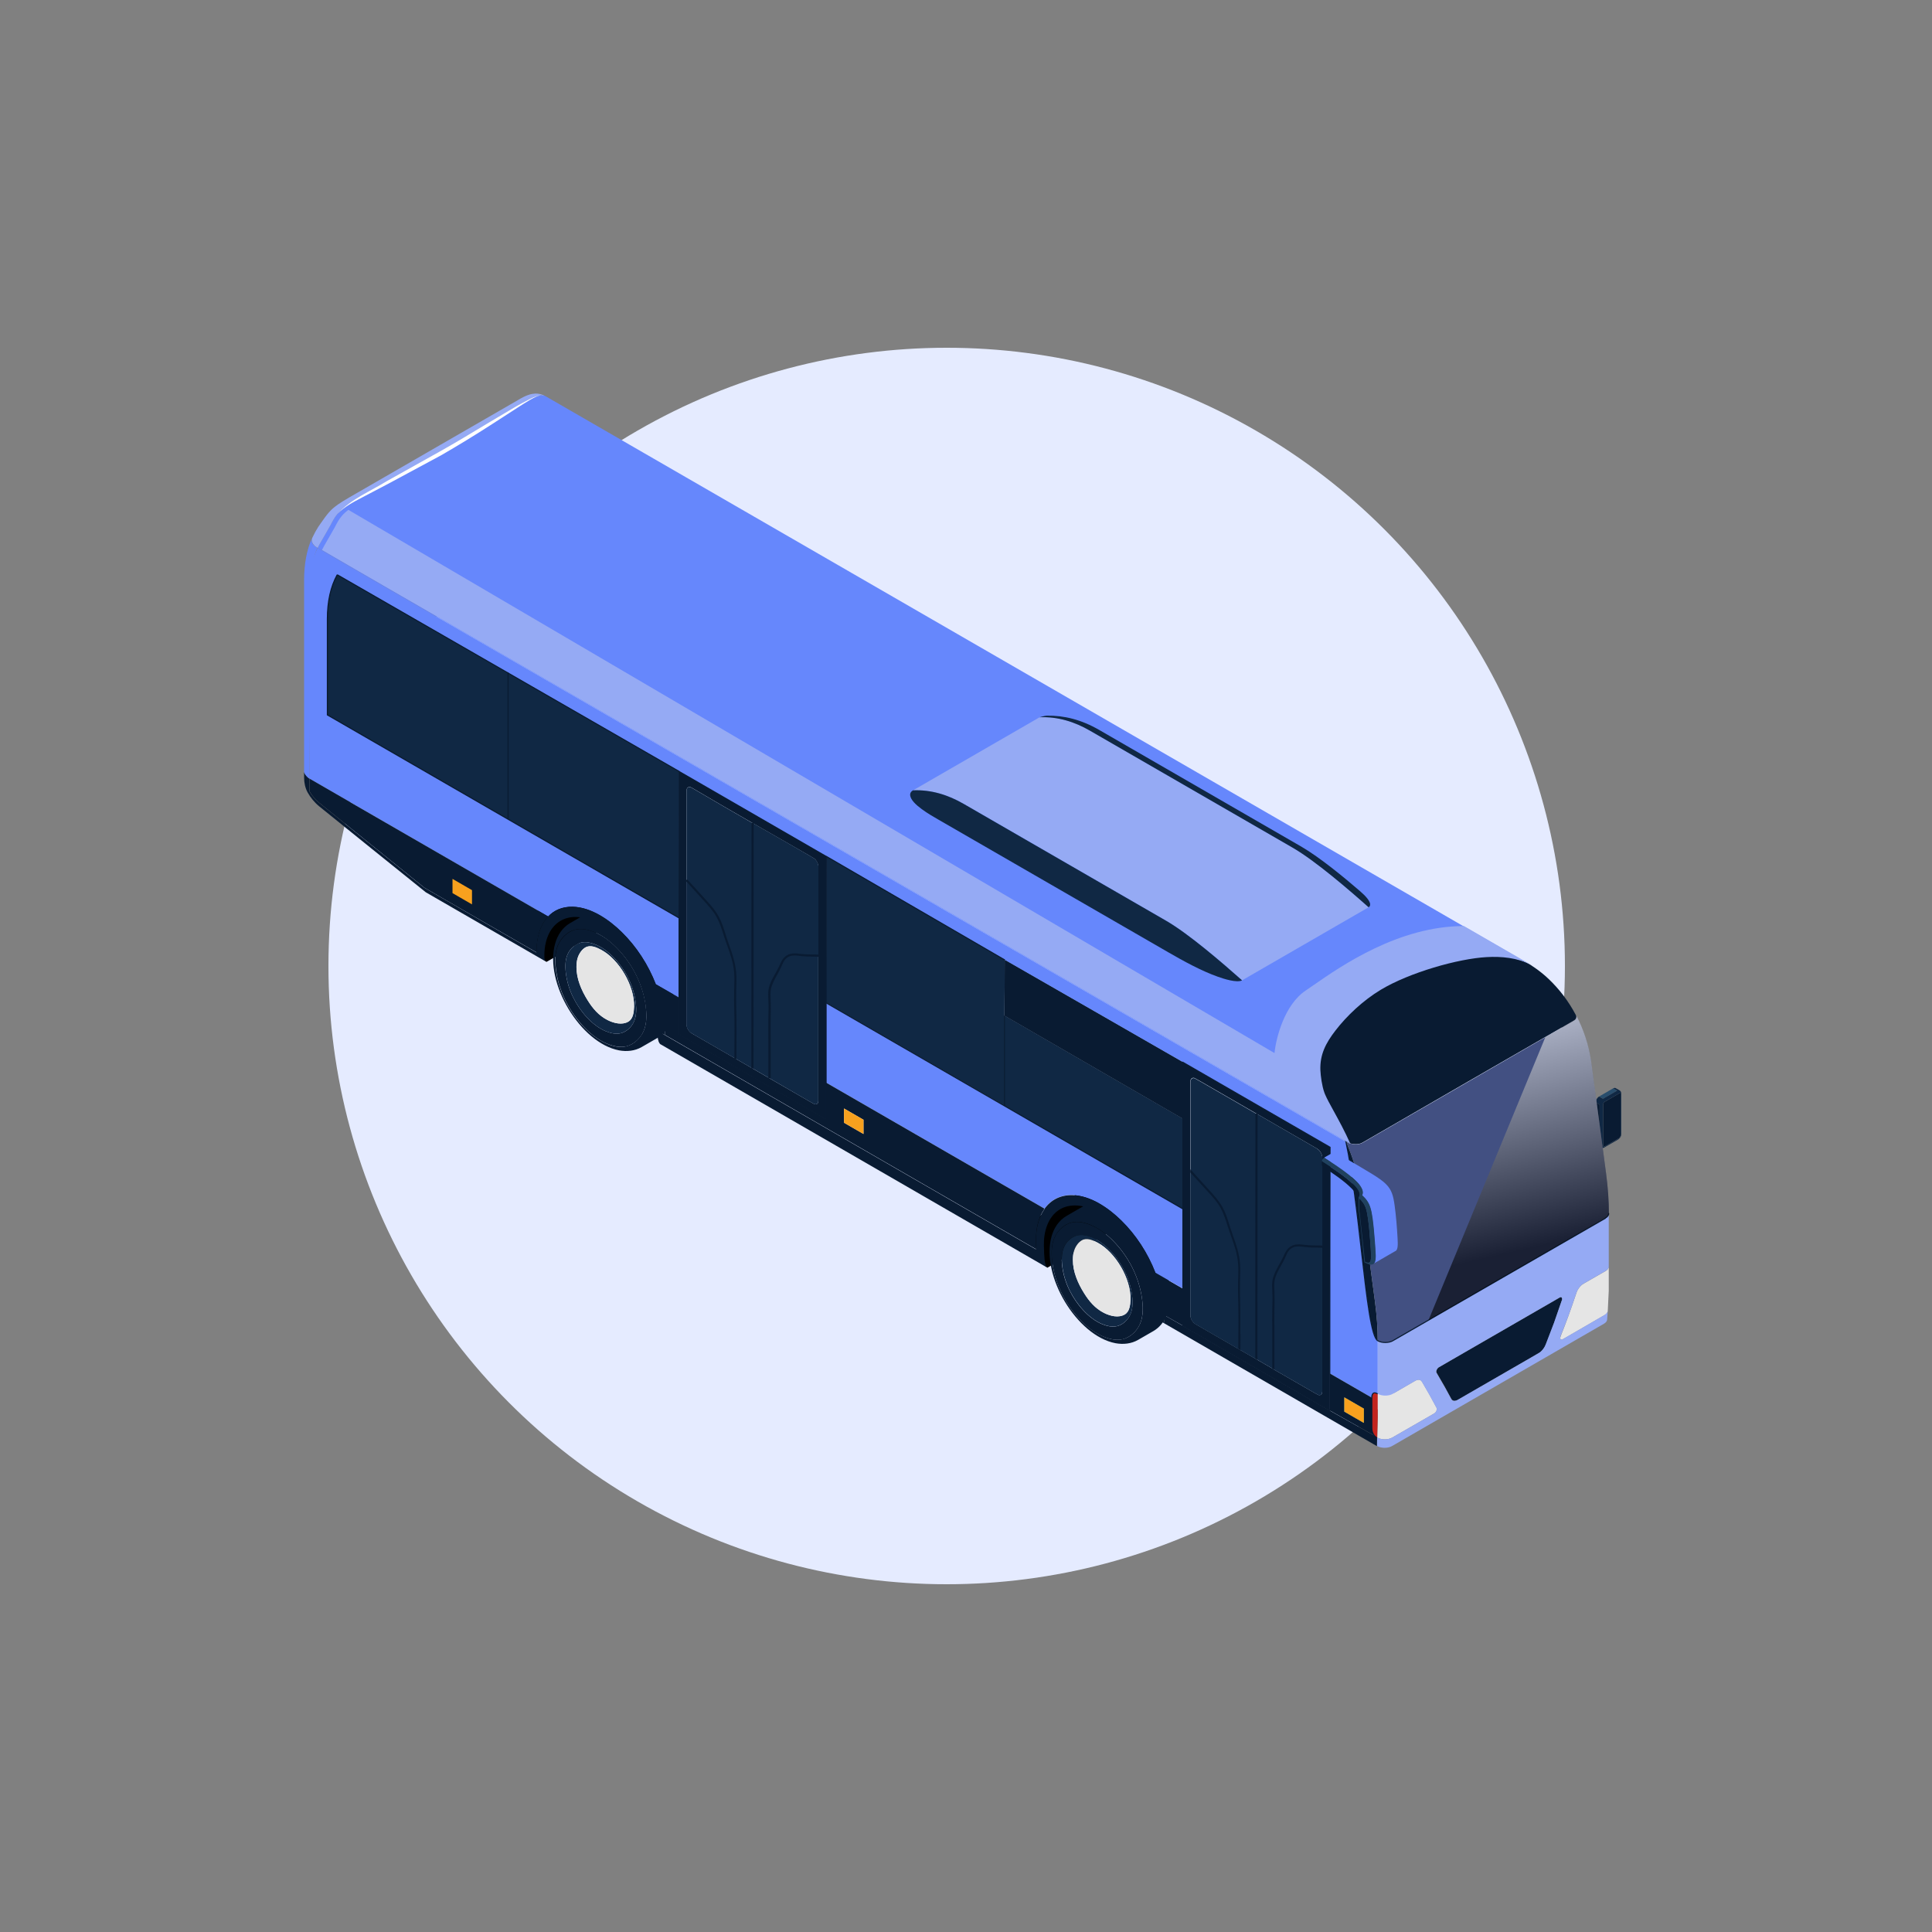 <svg width="214" height="214" viewBox="0 0 214 214" fill="none" xmlns="http://www.w3.org/2000/svg">
<rect x="0" y="0" width="214" height="214" fill="#808080" stroke="none"/>
<circle cx="104.86" cy="107" r="68.48" fill="#E5EBFF"/>
<path d="M128.866 132.998L116.016 140.419L114.975 139.666L114.203 135.326L116.016 134.138L128.866 126.707V132.998Z" fill="black"/>
<path d="M73.384 99.125L60.534 106.545L59.494 105.793L58.721 101.453L60.534 100.264L73.384 92.834V99.125Z" fill="black"/>
<path d="M129.619 143.49C129.619 145.066 129.103 146.661 127.746 147.443C127.181 147.77 126.627 148.087 126.062 148.414C125.299 148.85 124.427 148.939 123.555 148.781C119.285 147.968 115.263 141.301 116.472 136.971C116.739 136.01 117.284 135.178 118.136 134.683C118.701 134.356 119.256 134.039 119.82 133.712C121.227 132.899 122.931 133.305 124.328 134.157C127.3 135.971 129.619 140.072 129.619 143.5V143.49ZM126.121 146.948C126.627 146.076 126.637 145.016 126.518 144.015C126.22 141.499 125.002 139.161 123.278 137.417C122.574 136.714 121.792 136.099 120.861 135.703C120.167 135.406 119.374 135.227 118.671 135.416C117.958 135.594 117.324 136.139 116.947 136.793C116.442 137.665 116.432 138.715 116.551 139.725C116.848 142.242 118.067 144.58 119.791 146.324C120.494 147.027 121.277 147.641 122.208 148.038C122.901 148.335 123.684 148.513 124.397 148.325C125.111 148.147 125.745 147.602 126.121 146.948Z" fill="#091B32"/>
<path d="M126.518 144.025C126.636 145.026 126.617 146.086 126.121 146.958C125.745 147.602 125.111 148.147 124.397 148.335C123.684 148.513 122.901 148.335 122.208 148.048C121.267 147.651 120.484 147.037 119.79 146.334C118.067 144.58 116.848 142.242 116.551 139.735C116.432 138.735 116.452 137.675 116.947 136.803C117.323 136.159 117.958 135.614 118.671 135.426C119.384 135.237 120.167 135.426 120.86 135.713C121.802 136.109 122.584 136.723 123.278 137.427C125.002 139.171 126.22 141.509 126.518 144.025ZM125.091 145.818C125.477 145.145 125.497 144.322 125.398 143.55C125.279 142.569 125.002 141.647 124.566 140.785C123.833 139.309 122.515 137.734 120.999 137.09C120.454 136.862 119.85 136.723 119.295 136.862C118.74 137.001 118.245 137.427 117.958 137.932C117.571 138.606 117.561 139.428 117.65 140.201C117.769 141.182 118.047 142.103 118.483 142.965C119.216 144.441 120.533 146.017 122.049 146.661C122.594 146.888 123.199 147.027 123.753 146.888C124.308 146.75 124.804 146.324 125.091 145.818Z" fill="#091B32"/>
<path d="M125.408 143.54C125.497 144.322 125.487 145.135 125.101 145.809C124.814 146.314 124.318 146.73 123.763 146.879C123.209 147.017 122.604 146.879 122.059 146.651C120.543 146.007 119.236 144.431 118.493 142.955C118.067 142.093 117.779 141.172 117.66 140.191C117.571 139.418 117.581 138.596 117.968 137.922C118.255 137.417 118.75 137.001 119.305 136.852C119.86 136.714 120.464 136.852 121.009 137.08C122.525 137.724 123.833 139.299 124.576 140.776C125.002 141.638 125.289 142.559 125.408 143.54ZM125.22 143.946C125.289 141.667 123.575 138.715 121.574 137.645C121.019 137.348 120.365 137.07 119.82 137.387C119.642 137.486 119.493 137.625 119.364 137.793C119.038 138.229 118.839 138.725 118.839 139.557C118.839 140.855 119.384 142.133 120.088 143.252C120.643 144.144 121.306 144.927 122.277 145.422C123.001 145.789 123.902 145.987 124.566 145.61C124.843 145.452 125.002 145.194 125.091 144.897C125.18 144.6 125.21 144.263 125.22 143.946Z" fill="#102844"/>
<path d="M121.574 137.645C123.575 138.715 125.289 141.667 125.22 143.946C125.21 144.263 125.18 144.6 125.091 144.897C125.002 145.194 124.843 145.452 124.566 145.61C123.902 145.997 123 145.789 122.277 145.422C121.306 144.927 120.643 144.144 120.088 143.252C119.384 142.133 118.839 140.855 118.839 139.557C118.839 138.725 119.028 138.229 119.364 137.793C119.493 137.625 119.652 137.486 119.82 137.387C120.365 137.07 121.019 137.348 121.574 137.645Z" fill="#E5E5E5"/>
<path d="M74.632 111.053C74.632 112.629 74.117 114.224 72.76 115.006C72.195 115.333 71.641 115.65 71.076 115.977C70.313 116.413 69.441 116.502 68.569 116.344C64.299 115.532 60.277 108.864 61.485 104.534C61.753 103.573 62.298 102.741 63.15 102.246C63.715 101.919 64.269 101.602 64.834 101.275C66.241 100.462 67.945 100.869 69.342 101.721C72.314 103.524 74.632 107.635 74.632 111.063V111.053ZM71.135 114.511C71.641 113.639 71.65 112.579 71.531 111.578C71.234 109.062 70.016 106.724 68.292 104.98C67.588 104.277 66.806 103.662 65.874 103.266C65.181 102.969 64.398 102.791 63.685 102.979C62.971 103.157 62.337 103.702 61.961 104.356C61.456 105.228 61.446 106.278 61.555 107.289C61.852 109.805 63.071 112.143 64.794 113.887C65.498 114.59 66.281 115.205 67.212 115.601C67.905 115.898 68.688 116.076 69.401 115.888C70.115 115.71 70.749 115.165 71.125 114.511H71.135Z" fill="#091B32"/>
<path d="M71.541 111.578C71.66 112.579 71.641 113.639 71.145 114.511C70.769 115.155 70.135 115.7 69.421 115.888C68.708 116.066 67.925 115.888 67.232 115.601C66.29 115.205 65.508 114.59 64.814 113.887C63.09 112.133 61.872 109.795 61.575 107.289C61.456 106.288 61.475 105.228 61.981 104.356C62.357 103.712 62.991 103.167 63.705 102.979C64.418 102.791 65.201 102.979 65.894 103.266C66.835 103.662 67.618 104.277 68.312 104.98C70.035 106.724 71.254 109.062 71.551 111.578H71.541ZM70.115 113.372C70.501 112.698 70.521 111.876 70.422 111.103C70.303 110.122 70.026 109.201 69.59 108.339C68.856 106.863 67.539 105.287 66.023 104.643C65.478 104.415 64.874 104.277 64.319 104.415C63.764 104.554 63.269 104.98 62.981 105.485C62.595 106.159 62.585 106.981 62.674 107.754C62.793 108.735 63.071 109.656 63.507 110.518C64.24 111.995 65.557 113.57 67.073 114.214C67.618 114.442 68.222 114.58 68.777 114.442C69.332 114.303 69.827 113.877 70.115 113.372Z" fill="#091B32"/>
<path d="M70.422 111.103C70.511 111.886 70.501 112.698 70.115 113.372C69.827 113.877 69.332 114.293 68.777 114.442C68.222 114.58 67.618 114.442 67.073 114.214C65.557 113.57 64.249 111.995 63.506 110.518C63.08 109.656 62.793 108.735 62.674 107.754C62.585 106.981 62.595 106.159 62.981 105.485C63.269 104.98 63.764 104.564 64.319 104.415C64.874 104.277 65.478 104.415 66.023 104.643C67.539 105.287 68.847 106.863 69.59 108.339C70.016 109.201 70.303 110.122 70.422 111.103ZM70.234 111.509C70.303 109.23 68.589 106.278 66.588 105.208C66.033 104.911 65.379 104.633 64.834 104.95C64.656 105.049 64.507 105.188 64.378 105.357C64.051 105.793 63.853 106.288 63.853 107.12C63.853 108.418 64.398 109.696 65.102 110.816C65.656 111.707 66.32 112.49 67.291 112.985C68.014 113.352 68.916 113.55 69.58 113.174C69.857 113.015 70.016 112.757 70.105 112.46C70.194 112.163 70.224 111.826 70.234 111.509Z" fill="#102844"/>
<path d="M66.588 105.208C68.589 106.278 70.303 109.23 70.234 111.509C70.224 111.826 70.194 112.163 70.105 112.46C70.016 112.757 69.857 113.015 69.58 113.174C68.916 113.56 68.014 113.352 67.291 112.985C66.32 112.49 65.656 111.707 65.102 110.816C64.398 109.696 63.853 108.418 63.853 107.12C63.853 106.288 64.041 105.792 64.378 105.357C64.507 105.188 64.666 105.049 64.834 104.95C65.379 104.633 66.033 104.911 66.588 105.208Z" fill="#E5E5E5"/>
<path d="M179.512 125.746C179.512 125.934 179.324 126.073 179.324 126.073L177.759 126.975C177.65 127.034 177.57 126.975 177.57 126.866V122.358C177.57 122.239 177.65 122.09 177.759 122.031L179.324 121.129L179.512 121.02V125.746Z" fill="#091B32"/>
<path d="M179.126 120.802L177.57 121.704L177.125 121.456L178.69 120.545L179.126 120.802Z" fill="#284D6C"/>
<path d="M179.265 126.202C178.74 126.499 178.224 126.806 177.699 127.103C177.57 127.173 177.422 127.193 177.293 127.113C177.144 127.034 177.006 126.945 176.857 126.866C176.857 126.866 176.748 126.826 176.748 126.618L177.184 126.866V122.358L176.748 122.11C176.748 121.872 176.917 121.575 177.125 121.456L177.561 121.704L179.126 120.802L178.69 120.555C178.799 120.495 178.888 120.485 178.958 120.525C179.106 120.614 179.245 120.693 179.393 120.773C179.502 120.842 179.582 120.961 179.582 121.129V125.637C179.582 125.845 179.453 126.083 179.255 126.202H179.265ZM177.57 126.866C177.57 126.975 177.65 127.044 177.759 126.975L179.324 126.073C179.324 126.073 179.522 125.934 179.512 125.746V121.02L179.324 121.129L177.759 122.031C177.65 122.09 177.57 122.239 177.57 122.358V126.866Z" fill="#102844"/>
<path d="M177.184 122.358V126.866L176.748 126.618V122.11L177.184 122.358Z" fill="#091B32"/>
<path d="M178.086 145.204C178.076 145.373 177.957 145.531 177.739 145.66C172.805 148.523 173.073 148.365 173.043 148.375C172.954 148.404 172.864 148.384 172.835 148.295C172.775 148.077 172.954 147.899 173.707 145.818C174.034 144.947 174.321 144.055 174.628 143.173C174.737 142.846 174.955 142.529 175.213 142.321C175.341 142.222 175.054 142.39 177.848 140.785C178.086 140.647 178.195 140.478 178.195 140.3V142.965C178.155 143.827 178.125 144.53 178.086 145.204Z" fill="#E5E5E5"/>
<path d="M169.238 106.704C169.446 106.813 169.644 106.942 169.833 107.08L170.041 107.219C170.566 107.586 171.071 107.992 171.537 108.438C172.716 109.557 173.736 110.895 174.529 112.391C174.668 112.629 174.608 112.886 174.301 113.055C166.484 117.553 158.697 122.06 150.9 126.568C150.404 126.856 149.582 126.747 149.067 126.449C148.007 124.052 146.748 122.1 146.273 120.99C146.233 120.901 146.204 120.812 146.184 120.763C145.926 120.049 145.778 118.959 145.748 118.286C145.678 116.592 146.332 115.313 147.402 113.926C148.68 112.262 150.474 110.578 152.425 109.399C155.616 107.477 161.025 105.941 164.176 105.773C165.89 105.683 167.722 105.882 169.218 106.694L169.238 106.704Z" fill="#091B32"/>
<path d="M178.195 134.415C178.195 134.524 178.145 134.623 178.086 134.702C178.026 134.782 177.937 134.851 177.848 134.9L159.143 145.7L158.231 146.225L154.288 148.503C153.822 148.771 153.079 148.771 152.604 148.503C152.604 147.146 152.505 145.719 152.307 144.233C152.158 143.134 150.9 133.702 150.642 131.72C150.404 129.858 149.79 128.064 149.087 126.469C149.602 126.766 150.424 126.875 150.92 126.588C157.666 122.695 164.404 118.791 171.16 114.897C171.467 114.719 171.765 114.551 172.072 114.372C172.825 113.936 173.568 113.51 174.321 113.074C174.598 112.916 174.668 112.688 174.578 112.47C175.381 114.006 175.956 115.7 176.223 117.493C176.798 121.654 177.343 125.835 177.897 130.006C178.096 131.522 178.205 133.008 178.205 134.435L178.195 134.415Z" fill="#425082"/>
<path d="M172.983 143.728C173.043 143.797 173.033 143.946 173.003 144.045C171.844 147.374 172.498 145.64 171.23 148.91C171.101 149.246 170.873 149.554 170.625 149.752C170.497 149.861 171.24 149.415 161.491 155.042C161.451 155.062 161.352 155.112 161.322 155.122C161.263 155.141 161.144 155.161 161.094 155.161C161.035 155.161 160.946 155.131 160.906 155.102C160.857 155.072 160.797 155.013 160.767 154.953C159.806 153.19 160.361 154.17 159.133 152.05C159.044 151.902 159.162 151.624 159.311 151.495C159.371 151.446 158.4 152.011 172.765 143.718C172.845 143.669 172.934 143.659 173.003 143.718L172.983 143.728Z" fill="#091B32"/>
<path d="M171.626 140.835C171.675 140.894 171.666 141.013 171.646 141.112C171.576 141.36 168.565 143.857 167.366 144.788C165.899 145.927 165.335 146.106 163.898 146.562C163.462 146.7 161.223 147.443 160.975 147.532C160.817 147.592 160.599 147.681 160.51 147.602C160.45 147.552 160.45 147.423 160.47 147.324C160.549 146.968 160.787 146.978 163.046 145.115C166.217 142.499 166.633 142.529 168.287 141.935C168.872 141.717 171.497 140.657 171.636 140.825L171.626 140.835Z" fill="#95AAF4"/>
<path d="M160.609 147.691C160.55 147.691 160.5 147.681 160.47 147.641C160.391 147.572 160.391 147.423 160.411 147.305C160.46 147.067 160.579 146.978 161.154 146.532C161.53 146.244 162.105 145.799 163.007 145.065C165.85 142.717 166.494 142.499 167.782 142.044C167.931 141.994 168.089 141.935 168.267 141.875C168.386 141.836 168.585 141.756 168.822 141.667C170.903 140.865 171.577 140.657 171.686 140.785C171.765 140.885 171.735 141.053 171.715 141.122C171.636 141.41 168.426 144.045 167.415 144.838C165.939 145.987 165.355 146.175 163.928 146.621C163.512 146.75 161.253 147.503 161.015 147.592H160.995C160.877 147.651 160.738 147.701 160.629 147.701L160.609 147.691ZM171.557 140.875C171.24 140.875 169.585 141.509 168.862 141.786C168.614 141.875 168.426 141.955 168.307 141.994C168.129 142.054 167.97 142.113 167.822 142.163C166.553 142.608 165.91 142.826 163.086 145.155C162.184 145.898 161.61 146.334 161.233 146.631C160.678 147.057 160.579 147.136 160.53 147.334C160.51 147.433 160.52 147.523 160.55 147.552C160.609 147.602 160.817 147.523 160.936 147.483H160.956C161.204 147.384 163.433 146.641 163.879 146.502C165.335 146.046 165.88 145.868 167.326 144.739C168.644 143.708 171.497 141.33 171.586 141.093C171.606 141.003 171.606 140.914 171.586 140.875C171.586 140.875 171.567 140.875 171.557 140.875Z" fill="#4E312B"/>
<path d="M169.238 106.704C167.742 105.882 165.909 105.684 164.195 105.783C161.045 105.951 155.635 107.487 152.445 109.409C150.494 110.588 148.7 112.272 147.422 113.936C146.352 115.323 145.708 116.592 145.768 118.296C145.797 118.959 145.946 120.059 146.204 120.773C146.223 120.822 146.253 120.911 146.293 121C146.758 122.1 148.027 124.062 149.087 126.459C50.845 69.749 37.093 61.814 35.181 60.684C35.261 60.516 35.359 60.347 35.449 60.179C35.617 59.882 36.469 58.415 36.578 58.207C36.836 57.712 37.034 57.316 37.391 56.9C37.955 56.246 38.867 55.681 39.61 55.245C40.006 55.017 47.675 50.846 48.764 50.232C53.381 47.626 57.84 44.565 59.296 43.95C59.553 43.842 59.92 43.733 60.197 43.772C60.257 43.792 60.306 43.822 60.366 43.861H60.386C96.667 64.816 132.957 85.76 169.238 106.714V106.704Z" fill="#6687FC"/>
<path d="M159.133 155.964C159.192 156.073 159.133 156.37 158.915 156.528C158.875 156.558 159.133 156.409 154.219 159.233C153.763 159.501 153.02 159.501 152.554 159.233C152.574 158.302 152.614 157.014 152.614 157.004C152.614 157.004 152.614 155.845 152.614 154.369C152.98 154.577 153.515 154.616 153.941 154.507C154.209 154.438 154.02 154.527 156.755 152.942C157.032 152.783 157.349 152.773 157.508 153.041C158.608 154.943 158.043 153.933 159.133 155.944V155.964Z" fill="#E5E5E5"/>
<path d="M152.604 148.503C153.069 148.771 153.822 148.771 154.288 148.503L177.848 134.901C177.937 134.851 178.026 134.782 178.086 134.702C178.145 134.623 178.195 134.524 178.195 134.415V140.29C178.195 140.468 178.076 140.647 177.848 140.776C175.064 142.381 175.341 142.212 175.213 142.311C174.955 142.529 174.737 142.846 174.628 143.163C174.321 144.045 174.034 144.937 173.707 145.809C172.944 147.879 172.765 148.058 172.835 148.285C172.864 148.375 172.954 148.404 173.043 148.365C173.082 148.355 172.805 148.503 177.739 145.65C177.957 145.521 178.066 145.363 178.086 145.194C178.066 145.511 178.046 145.828 178.016 146.155C178.016 146.155 178.016 146.155 178.016 146.165C178.006 146.334 177.888 146.492 177.67 146.621L154.209 160.164C153.763 160.432 153 160.442 152.525 160.164V160.145C152.525 160.055 152.534 159.689 152.544 159.233C153.01 159.491 153.753 159.491 154.209 159.233C159.123 156.4 158.875 156.558 158.905 156.528C159.123 156.36 159.182 156.073 159.123 155.964C158.033 153.952 158.588 154.963 157.498 153.061C157.34 152.783 157.023 152.793 156.745 152.962C154.001 154.547 154.199 154.458 153.931 154.527C153.505 154.636 152.97 154.596 152.604 154.388V148.513V148.503ZM173.003 144.045C173.033 143.946 173.053 143.797 172.983 143.728C172.924 143.659 172.835 143.669 172.746 143.728C158.38 152.021 159.351 151.456 159.291 151.505C159.143 151.634 159.024 151.912 159.113 152.06C160.341 154.18 159.787 153.199 160.748 154.963C160.777 155.022 160.837 155.082 160.886 155.112C160.936 155.141 161.015 155.171 161.075 155.171C161.124 155.171 161.243 155.151 161.302 155.131C161.342 155.122 161.441 155.072 161.471 155.052C171.23 149.425 170.477 149.861 170.606 149.762C170.853 149.563 171.081 149.256 171.21 148.919C172.468 145.64 171.824 147.384 172.983 144.055L173.003 144.045Z" fill="#95AAF4"/>
<path d="M152.604 154.378C152.604 155.845 152.604 157.004 152.604 157.014C152.604 157.024 152.574 158.322 152.544 159.243C152.544 159.243 152.534 159.243 152.525 159.243H152.505C152.128 159.035 151.94 158.649 151.94 158.104V154.894C151.94 154.894 151.94 154.844 151.94 154.824C151.96 154.289 152.178 154.151 152.594 154.388L152.604 154.378Z" fill="#C2241E"/>
<path d="M152.604 148.503V154.378C152.188 154.141 151.97 154.279 151.95 154.814L147.313 152.139C147.313 144.194 147.333 127.45 147.343 127.084C141.914 123.953 136.485 120.812 131.055 117.681C124.467 113.877 117.888 110.132 111.3 106.337L91.525 94.865C86.095 91.734 80.666 88.593 75.237 85.463L37.351 63.666C36.539 65.142 36.261 66.886 36.261 68.561V79.191C49.24 86.681 62.219 94.181 75.197 101.671H75.217C75.217 104.95 75.217 108.121 75.217 110.508H75.197L72.651 109.042C71.809 106.863 70.501 104.851 68.876 103.256C67.43 101.839 65.448 100.492 63.437 100.443C62.278 100.413 61.367 100.829 60.713 101.522L34.27 86.245C34.27 81.46 34.27 66.014 34.27 64.895C34.27 63.369 34.547 61.972 35.181 60.684C37.093 61.813 50.835 69.74 149.077 126.459C150.702 134.098 151.326 147.83 152.594 148.493L152.604 148.503Z" fill="#6687FC"/>
<path d="M152.534 159.243H152.515C152.406 159.184 152.307 159.104 152.227 159.015C150.86 158.252 147.303 156.251 147.303 156.251C141.874 153.11 136.445 149.98 131.025 146.849L128.965 145.68C128.975 146.007 128.985 146.304 128.994 146.601C133.274 149.068 149.651 158.52 152.485 160.164H152.515C152.515 160.085 152.525 159.709 152.534 159.253C152.534 159.253 152.525 159.253 152.515 159.253L152.534 159.243Z" fill="#091B32"/>
<path d="M131.025 146.839L128.965 145.68C128.935 144.768 128.856 143.669 128.35 142.054C128.241 141.697 128.113 141.34 127.984 140.984L131.006 142.727H131.025C131.025 145.145 131.025 146.75 131.025 146.839Z" fill="#091B32"/>
<path d="M152.307 144.233C152.505 145.719 152.604 147.146 152.604 148.493C151.346 147.83 150.721 134.098 149.087 126.459C149.79 128.054 150.404 129.848 150.642 131.71C150.9 133.692 152.158 143.124 152.307 144.223V144.233Z" fill="#091B32"/>
<path d="M151.068 156.033V157.608L148.908 156.36V154.785L151.068 156.033Z" fill="#17A24A"/>
<path d="M131.045 123.923C131.045 120.327 131.045 117.741 131.045 117.681C136.475 120.812 141.904 123.953 147.333 127.084C147.333 127.45 147.313 144.194 147.303 152.139C147.303 154.557 147.303 156.152 147.303 156.241C141.874 153.11 136.445 149.97 131.016 146.839C131.016 146.789 131.016 145.175 131.016 142.727C131.016 140.35 131.016 137.179 131.016 133.9C131.016 130.432 131.016 126.846 131.016 123.923H131.045ZM141.042 151.654C146.372 154.735 145.996 154.517 146.105 154.527C146.342 154.557 146.461 154.378 146.461 154.131C146.461 153.982 146.461 145.353 146.461 138.091C146.461 132.909 146.461 128.421 146.461 128.223C146.461 127.866 146.223 127.43 145.906 127.242C143.132 125.637 140.923 124.369 139.169 123.348C131.887 119.138 132.353 119.405 132.224 119.386C132.036 119.366 131.858 119.495 131.858 119.782C131.858 119.841 131.858 124.389 131.858 129.66C131.858 136.902 131.858 145.511 131.858 145.69C131.858 146.056 132.125 146.492 132.422 146.661C134.285 147.731 135.89 148.662 137.277 149.464C137.961 149.861 138.585 150.217 139.159 150.554C139.853 150.951 140.477 151.317 141.042 151.644V151.654Z" fill="#091B32"/>
<path d="M145.916 127.262C146.223 127.44 146.471 127.876 146.471 128.243C146.471 128.441 146.471 132.929 146.471 138.111C145.867 138.081 145.282 138.101 144.658 138.031C144.222 137.982 143.776 137.902 143.37 138.011C143.142 138.081 142.914 138.21 142.756 138.378C142.508 138.646 142.369 139.002 142.221 139.339C141.844 140.161 141.24 140.954 141.082 141.806C140.992 142.282 141.052 142.777 141.072 143.262C141.101 143.877 141.072 144.481 141.052 145.085C141.032 146.056 141.052 147.037 141.052 148.008C141.052 149.227 141.052 150.435 141.052 151.654C140.487 151.327 139.863 150.97 139.169 150.564C139.169 150.247 139.179 123.666 139.189 123.358C140.943 124.369 143.152 125.647 145.926 127.252L145.916 127.262Z" fill="#102844"/>
<path d="M146.461 138.101C146.461 145.363 146.461 153.992 146.461 154.141C146.461 154.378 146.342 154.567 146.105 154.537C145.996 154.527 146.362 154.735 141.042 151.664C141.042 150.445 141.062 149.236 141.042 148.018C141.042 147.047 141.012 146.066 141.042 145.095C141.052 144.491 141.082 143.886 141.062 143.272C141.042 142.787 140.992 142.291 141.072 141.816C141.22 140.964 141.825 140.171 142.211 139.349C142.36 139.012 142.498 138.655 142.746 138.388C142.914 138.21 143.132 138.081 143.36 138.021C143.766 137.902 144.212 137.992 144.648 138.041C145.262 138.101 145.847 138.081 146.461 138.12V138.101Z" fill="#102844"/>
<path d="M139.179 123.368C139.179 123.675 139.159 150.267 139.159 150.574C138.585 150.237 137.951 149.881 137.277 149.484C137.277 147.998 137.317 146.512 137.297 145.026C137.287 143.986 137.237 142.945 137.267 141.905C137.297 140.578 137.376 139.805 136.98 138.368C136.782 137.655 136.514 136.961 136.276 136.258C135.989 135.406 135.761 134.524 135.335 133.761C134.909 132.988 134.275 132.325 133.671 131.671C133.066 131.017 132.472 130.353 131.878 129.699C131.878 124.428 131.878 119.881 131.878 119.821C131.878 119.524 132.056 119.395 132.244 119.425C132.373 119.445 131.907 119.178 139.189 123.388L139.179 123.368Z" fill="#102844"/>
<path d="M137.287 145.026C137.307 146.512 137.267 147.998 137.267 149.484C135.88 148.682 134.275 147.76 132.413 146.68C132.115 146.512 131.848 146.076 131.848 145.709C131.848 145.531 131.848 136.922 131.848 129.679C132.442 130.333 133.037 130.997 133.641 131.651C134.245 132.315 134.879 132.969 135.305 133.741C135.731 134.514 135.959 135.396 136.247 136.238C136.484 136.951 136.752 137.635 136.95 138.348C137.346 139.785 137.277 140.558 137.237 141.885C137.208 142.925 137.257 143.966 137.267 145.006L137.287 145.026Z" fill="#102844"/>
<path d="M131.045 123.923C131.045 126.846 131.045 130.432 131.045 133.9H131.025L111.27 122.496V112.49C117.859 116.294 124.467 120.129 131.055 123.923H131.045Z" fill="#102844"/>
<path d="M131.006 133.89H131.025C131.025 137.169 131.025 140.34 131.025 142.717H131.006L127.984 140.974C127.142 138.794 125.834 136.783 124.209 135.188C122.763 133.771 120.781 132.424 118.77 132.374C117.492 132.344 116.422 132.859 115.699 133.88L91.495 119.911C91.495 117.533 91.495 114.362 91.495 111.083L111.25 122.486L131.006 133.89Z" fill="#6687FC"/>
<path d="M115.699 133.89C116.422 132.879 117.492 132.354 118.77 132.384C120.781 132.434 122.773 133.771 124.209 135.198C125.834 136.793 127.142 138.804 127.984 140.984C128.123 141.33 128.241 141.687 128.35 142.054C129.024 144.243 128.935 145.482 128.994 146.601C128.588 146.363 128.291 146.195 128.123 146.096C128.123 146.007 128.093 145.283 128.093 145.155C128.033 141.984 126.399 138.566 124.189 136.258C123.327 135.356 122.376 134.623 121.405 134.138C120.088 133.484 118.522 133.216 117.284 134.029C116.045 134.851 115.59 136.486 115.629 137.962C115.629 138.101 115.659 138.814 115.659 138.903C115.679 139.26 115.709 139.815 115.828 140.132C115.877 140.26 115.946 140.359 116.036 140.429C101.749 132.186 87.472 123.943 73.196 115.69L73.156 115.67C73.067 115.601 73.008 115.502 72.958 115.383C72.839 115.056 72.8 114.511 72.79 114.154C72.899 114.224 73.206 114.392 73.662 114.66C79.566 118.068 111.894 136.733 114.787 138.408C114.718 137.13 114.718 135.97 115.233 134.762C115.362 134.445 115.52 134.157 115.709 133.91L115.699 133.89Z" fill="#091B32"/>
<path d="M116.045 140.419C116.045 140.419 116.065 140.419 116.074 140.429C116.074 140.429 116.055 140.429 116.045 140.419Z" fill="#D9A303"/>
<path d="M91.495 119.911L115.699 133.88C115.52 134.138 115.362 134.425 115.223 134.732C114.718 135.941 114.718 137.1 114.777 138.378C111.884 136.714 79.556 118.048 73.652 114.63C73.602 113.58 73.691 112.302 73.008 110.082C72.899 109.726 72.77 109.369 72.641 109.012L75.187 110.479H75.207C75.207 112.926 75.207 114.541 75.207 114.59C80.636 117.721 86.066 120.862 91.495 123.992C91.495 123.903 91.495 122.308 91.495 119.891V119.911ZM95.646 125.607V124.032L93.486 122.784V124.359L95.646 125.607Z" fill="#091B32"/>
<path d="M91.525 94.855L111.3 106.337C111.29 106.862 111.26 111.747 111.26 112.48V122.467L91.505 111.073C91.505 103.395 91.525 95.102 91.525 94.845V94.855Z" fill="#102844"/>
<path d="M95.646 124.032V125.607L93.486 124.359V122.784L95.646 124.032Z" fill="#F8A11E"/>
<path d="M91.505 111.083C91.505 114.362 91.505 117.533 91.505 119.911C91.505 122.318 91.505 123.923 91.505 124.012C86.076 120.881 80.646 117.741 75.217 114.61C75.217 114.561 75.217 112.946 75.217 110.499C75.217 108.121 75.217 104.95 75.217 101.661C75.217 93.943 75.237 85.611 75.237 85.453C80.666 88.583 86.095 91.724 91.525 94.855C91.525 95.112 91.505 103.405 91.505 111.083ZM85.224 119.435C90.524 122.496 90.177 122.298 90.286 122.318C90.484 122.338 90.643 122.219 90.643 121.922C90.643 121.773 90.643 113.144 90.643 105.882C90.643 100.7 90.643 96.212 90.643 96.014C90.643 95.697 90.455 95.32 90.207 95.112C90.068 94.993 87.066 93.299 83.351 91.159C81.211 89.931 78.823 88.554 76.614 87.246C76.317 87.067 76.049 87.206 76.049 87.573C76.049 87.632 76.049 92.18 76.049 97.45C76.049 104.693 76.049 113.302 76.049 113.481C76.049 113.827 76.287 114.263 76.614 114.452C78.477 115.522 80.082 116.453 81.469 117.255C82.152 117.652 82.776 118.008 83.351 118.345C84.044 118.741 84.669 119.108 85.233 119.435H85.224Z" fill="#091B32"/>
<path d="M90.217 95.112C90.474 95.32 90.663 95.697 90.653 96.014C90.653 96.212 90.653 100.7 90.653 105.882C90.048 105.852 87.968 105.674 87.552 105.792C87.324 105.862 87.106 105.991 86.938 106.159C86.69 106.417 85.422 108.735 85.263 109.587C85.174 110.063 85.233 110.558 85.253 111.043C85.283 111.658 85.233 118.216 85.233 119.435C84.669 119.108 84.044 118.751 83.351 118.345C83.351 118.038 83.361 92.051 83.371 91.159C87.086 93.289 90.078 94.993 90.227 95.112H90.217Z" fill="#102844"/>
<path d="M90.643 105.882C90.643 113.144 90.643 121.773 90.643 121.922C90.643 122.219 90.484 122.338 90.286 122.318C90.177 122.308 90.524 122.506 85.224 119.435C85.224 118.216 85.243 117.008 85.224 115.789C85.224 114.808 85.194 113.837 85.224 112.866C85.233 112.262 85.263 111.658 85.243 111.043C85.224 110.558 85.174 110.063 85.253 109.587C85.402 108.735 86.016 107.942 86.392 107.12C86.541 106.783 86.68 106.427 86.927 106.159C87.096 105.981 87.314 105.852 87.542 105.792C87.948 105.674 88.394 105.763 88.83 105.812C89.444 105.872 90.028 105.852 90.633 105.892L90.643 105.882Z" fill="#102844"/>
<path d="M83.361 91.159C83.361 92.051 83.341 118.038 83.341 118.345C82.766 118.008 82.132 117.652 81.459 117.255C81.459 115.769 81.419 110.716 81.449 109.676C81.478 108.339 81.558 107.566 81.162 106.139C80.963 105.426 79.943 102.295 79.507 101.522C79.081 100.75 76.644 98.114 76.049 97.46C76.049 92.19 76.049 87.642 76.049 87.583C76.049 87.216 76.317 87.077 76.614 87.256C78.823 88.564 81.211 89.931 83.351 91.169L83.361 91.159Z" fill="#102844"/>
<path d="M81.469 112.797C81.488 114.283 81.449 115.769 81.449 117.255C80.062 116.453 78.457 115.531 76.594 114.452C76.267 114.263 76.029 113.827 76.029 113.481C76.029 113.302 76.029 104.693 76.029 97.45C76.624 98.104 77.218 98.768 77.823 99.422C78.437 100.086 79.061 100.74 79.487 101.512C79.913 102.285 80.141 103.167 80.428 104.009C80.666 104.722 80.934 105.406 81.132 106.119C81.528 107.556 81.459 108.329 81.419 109.656C81.389 110.697 81.439 111.737 81.449 112.777L81.469 112.797Z" fill="#102844"/>
<path d="M75.237 85.453C75.237 85.621 75.227 93.953 75.217 101.661H75.197C62.218 94.171 49.24 86.671 36.261 79.181V68.551C36.261 66.866 36.548 65.123 37.351 63.656L75.237 85.453Z" fill="#102844"/>
<path d="M73.662 114.65C73.206 114.382 72.909 114.214 72.79 114.144C72.79 114.055 72.76 113.332 72.76 113.203C72.691 109.379 70.273 105.079 67.291 102.929C66.895 102.642 66.489 102.394 66.073 102.186C62.754 100.532 60.237 102.345 60.297 106.01C60.297 106.278 60.386 106.456 60.534 106.545C60.247 106.377 59.96 106.209 59.672 106.05C55.501 103.643 51.34 101.235 47.169 98.838L47.13 98.808C43.196 95.657 39.293 92.487 35.37 89.326C34.844 88.9 34.399 88.356 34.072 87.771C33.804 87.276 33.685 86.701 33.685 86.156V85.522C33.814 85.928 34.23 86.225 34.27 86.245V87.642C34.527 88.098 34.884 88.534 35.29 88.871C36.836 90.119 46.922 98.263 46.991 98.322C47.12 98.392 57.344 104.297 59.425 105.505C59.395 103.92 59.821 102.454 60.713 101.513C61.367 100.819 62.278 100.413 63.437 100.433C65.448 100.482 67.43 101.82 68.876 103.246C70.501 104.841 71.809 106.853 72.651 109.032C72.79 109.379 72.909 109.736 73.018 110.102C73.701 112.312 73.602 113.6 73.662 114.65Z" fill="#091B32"/>
<path d="M34.567 65.014C34.567 66.133 34.27 81.47 34.27 86.245C34.24 86.225 33.814 85.938 33.685 85.522C33.685 82.153 33.685 66.589 33.685 64.092C33.705 62.507 33.943 60.981 34.567 59.584C34.458 59.872 34.537 60.189 34.864 60.476C34.894 60.506 34.765 60.436 35.171 60.684C34.537 61.972 34.557 63.478 34.547 65.014H34.567Z" fill="#6687FC"/>
<path d="M34.27 86.245L60.723 101.512C59.831 102.454 59.405 103.91 59.435 105.495C57.354 104.306 47.13 98.402 47.001 98.322C46.931 98.263 36.846 90.119 35.3 88.871C34.894 88.544 34.547 88.108 34.28 87.642V86.245H34.27Z" fill="#091B32"/>
<path d="M59.246 43.594C59.573 43.584 59.89 43.633 60.197 43.772C59.92 43.733 59.553 43.842 59.296 43.95C57.84 44.565 53.381 47.626 48.774 50.232C47.684 50.846 40.016 55.017 39.62 55.245C38.867 55.691 37.965 56.246 37.401 56.9C37.044 57.316 36.846 57.712 36.588 58.207C36.479 58.415 35.627 59.882 35.459 60.179C35.36 60.347 35.27 60.516 35.191 60.684C34.785 60.446 34.914 60.506 34.884 60.476C34.557 60.189 34.478 59.862 34.587 59.584C34.765 59.198 34.963 58.822 35.201 58.455V58.435C35.667 57.771 36.281 56.81 36.895 56.295C37.222 56.038 37.41 55.839 38.758 55.057C44.94 51.49 51.142 47.913 57.334 44.337C57.76 44.079 58.226 43.822 58.682 43.693C58.85 43.643 59.009 43.614 59.207 43.604H59.236L59.246 43.594Z" fill="#95AAF4"/>
<path d="M111.3 106.337C117.888 110.132 124.467 113.877 131.055 117.681C131.055 117.741 131.055 120.317 131.055 123.923C124.467 120.119 117.859 116.284 111.27 112.49C111.27 111.757 111.3 106.872 111.31 106.347L111.3 106.337Z" fill="#091B32"/>
<path d="M111.3 106.337C111.29 106.872 111.26 111.757 111.26 112.49C117.849 116.294 124.457 120.129 131.045 123.923C131.045 120.327 131.045 117.741 131.045 117.681C124.457 113.877 117.878 110.132 111.29 106.337H111.3Z" fill="#091B32"/>
<path d="M177.813 134.876L154.249 148.453L154.308 148.556L177.872 134.979L177.813 134.876Z" fill="#091B32"/>
<path d="M177.818 134.99L177.759 134.891L177.808 134.861C177.907 134.801 177.977 134.742 178.026 134.683C178.086 134.603 178.115 134.514 178.125 134.435V134.375H178.244V134.435C178.244 134.544 178.195 134.653 178.115 134.752C178.056 134.831 177.967 134.9 177.858 134.96L177.808 134.99H177.818Z" fill="#091B32"/>
<path d="M153.446 148.761C153.129 148.761 152.812 148.692 152.574 148.553L152.634 148.454C153.079 148.711 153.813 148.711 154.258 148.454L154.318 148.553C154.08 148.692 153.763 148.761 153.446 148.761Z" fill="#091B32"/>
<path d="M91.564 124.121L91.475 124.072C86.046 120.941 80.617 117.8 75.187 114.67L75.158 114.65V114.62C75.158 114.62 75.158 112.956 75.158 110.508C75.158 108.418 75.158 105.713 75.158 102.86V101.671C75.158 95.697 75.177 85.641 75.177 85.463V85.364L75.267 85.413L91.584 94.835V94.875C91.584 95.122 91.564 103.425 91.564 111.103C91.564 113.51 91.564 115.849 91.564 117.87V119.93C91.564 122.298 91.564 123.943 91.564 124.032V124.141V124.121ZM75.276 114.58C80.666 117.691 86.056 120.802 91.445 123.913C91.445 123.507 91.445 121.991 91.445 119.921V117.86C91.445 115.839 91.445 113.501 91.445 111.093C91.445 103.613 91.465 95.548 91.465 94.904L75.296 85.572C75.296 86.671 75.286 96.014 75.276 101.681V102.87C75.276 105.723 75.276 108.418 75.276 110.518C75.276 112.797 75.276 114.343 75.276 114.59V114.58Z" fill="#091B32"/>
<path d="M83.222 118.345C83.222 118.246 83.232 92.16 83.242 91.159V91.139H83.48V91.159C83.48 92.16 83.46 118.246 83.46 118.345H83.222Z" fill="#091B32"/>
<path d="M139.041 150.495C139.041 149.999 139.05 123.626 139.06 123.358H139.298C139.298 123.626 139.278 150.128 139.278 150.624L139.041 150.485V150.495Z" fill="#091B32"/>
<path d="M75.168 101.721C62.189 94.231 49.21 86.731 36.231 79.241L36.202 79.221V68.561C36.202 66.619 36.568 64.964 37.301 63.636L37.41 63.696C36.687 65.004 36.331 66.648 36.331 68.561V79.151C49.299 86.641 62.268 94.122 75.237 101.612L75.177 101.711L75.168 101.721Z" fill="#091B32"/>
<path d="M37.384 63.612L37.325 63.715L75.206 85.506L75.265 85.403L37.384 63.612Z" fill="#091B32"/>
<path d="M111.27 106.387L91.495 94.914L91.554 94.805L111.339 106.288V106.298L111.3 106.347L111.27 106.387Z" fill="#091B32"/>
<path d="M152.485 159.302C152.089 159.075 151.891 158.668 151.891 158.104V154.894C151.891 154.894 151.891 154.844 151.891 154.824C151.891 154.517 151.97 154.339 152.108 154.26C152.237 154.19 152.406 154.22 152.624 154.339L152.564 154.438C152.386 154.339 152.257 154.309 152.168 154.359C152.069 154.408 152.019 154.577 152.009 154.824C152.009 154.844 152.009 154.864 152.009 154.894V158.104C152.009 158.629 152.188 158.995 152.544 159.203L152.485 159.302Z" fill="#091B32"/>
<path d="M147.373 156.34L130.966 146.869V146.839C130.966 146.839 130.966 145.789 130.966 144.114V142.727C130.966 141.321 130.966 139.626 130.966 137.803V133.89C130.966 131.403 130.966 128.847 130.966 126.519V123.913C130.966 121.615 130.966 117.751 130.976 117.672V117.572L131.065 117.622C136.494 120.753 141.924 123.893 147.353 127.024L147.383 127.044V127.084C147.373 127.45 147.353 144.531 147.353 152.139C147.353 154.646 147.353 156.162 147.353 156.241V156.35L147.373 156.34ZM131.085 146.799L147.254 156.132C147.254 155.716 147.254 154.17 147.254 152.139C147.254 144.669 147.274 128.064 147.284 127.123C141.894 124.012 136.504 120.901 131.115 117.79C131.115 118.276 131.115 120.456 131.115 123.923V126.529C131.115 128.857 131.115 131.403 131.115 133.9V137.813C131.115 139.636 131.115 141.321 131.115 142.737V144.124C131.115 145.601 131.115 146.611 131.115 146.809L131.085 146.799Z" fill="#091B32"/>
<path d="M130.976 133.949L91.455 111.123L91.515 111.024L91.534 111.034L131.045 133.84L130.976 133.949Z" fill="#091B32"/>
<path d="M137.406 147.75C137.406 148.325 137.396 148.91 137.396 149.484V149.544L137.158 149.415V149.276C137.158 148.692 137.158 148.305 137.168 147.74C137.168 146.849 137.188 145.927 137.168 145.026C137.168 144.719 137.158 144.402 137.148 144.095C137.128 143.371 137.119 142.638 137.138 141.905C137.138 141.766 137.138 141.638 137.148 141.509C137.178 140.399 137.198 139.666 136.851 138.398C136.722 137.932 136.554 137.467 136.395 137.021C136.306 136.783 136.227 136.535 136.138 136.288C136.078 136.109 136.019 135.921 135.959 135.743C135.751 135.089 135.533 134.405 135.206 133.811C134.81 133.097 134.226 132.463 133.651 131.849L133.552 131.74C133.136 131.294 132.73 130.838 132.323 130.393C132.165 130.214 132.006 130.036 131.848 129.868V129.511L131.937 129.61C132.125 129.818 132.313 130.026 132.502 130.234C132.898 130.67 133.314 131.126 133.72 131.582L133.819 131.69C134.394 132.315 134.988 132.959 135.405 133.702C135.751 134.316 135.969 135.009 136.177 135.683C136.237 135.862 136.296 136.05 136.356 136.228C136.435 136.476 136.524 136.714 136.603 136.951C136.762 137.407 136.93 137.873 137.059 138.348C137.416 139.656 137.396 140.439 137.366 141.529C137.366 141.657 137.366 141.786 137.356 141.925C137.336 142.648 137.356 143.391 137.366 144.104C137.366 144.422 137.376 144.729 137.386 145.046C137.396 145.957 137.386 146.879 137.386 147.77L137.406 147.75Z" fill="#091B32"/>
<path d="M140.923 151.585C140.923 151.099 140.923 150.693 140.923 150.217C140.923 149.494 140.923 148.751 140.923 148.008C140.923 147.77 140.923 147.532 140.923 147.295C140.923 146.571 140.903 145.819 140.923 145.085C140.923 144.947 140.923 144.798 140.933 144.659C140.943 144.204 140.963 143.738 140.933 143.272C140.933 143.173 140.933 143.084 140.923 142.985C140.903 142.589 140.883 142.182 140.953 141.786C141.062 141.202 141.369 140.637 141.676 140.092C141.824 139.825 141.973 139.557 142.102 139.29C142.132 139.23 142.151 139.181 142.181 139.121C142.31 138.834 142.439 138.537 142.667 138.299C142.845 138.111 143.083 137.972 143.34 137.893C143.707 137.794 144.093 137.833 144.46 137.883C144.529 137.883 144.599 137.902 144.678 137.902C145.054 137.942 145.421 137.952 145.778 137.952C146.005 137.952 146.243 137.952 146.471 137.972V138.21C146.223 138.2 145.996 138.19 145.768 138.19C145.401 138.19 145.025 138.18 144.648 138.14C144.579 138.14 144.499 138.12 144.43 138.111C144.083 138.071 143.717 138.021 143.4 138.111C143.192 138.17 142.984 138.289 142.835 138.447C142.637 138.646 142.518 138.933 142.399 139.2C142.369 139.26 142.35 139.319 142.32 139.379C142.191 139.656 142.042 139.934 141.884 140.201C141.587 140.726 141.289 141.271 141.19 141.816C141.121 142.182 141.141 142.579 141.161 142.965C141.161 143.064 141.171 143.153 141.171 143.252C141.19 143.728 141.171 144.204 141.171 144.659C141.171 144.798 141.171 144.937 141.161 145.085C141.141 145.819 141.161 146.562 141.161 147.295C141.161 147.532 141.161 147.77 141.161 148.008C141.161 148.751 141.161 149.494 141.161 150.217C141.161 150.693 141.161 151.238 141.161 151.723L140.923 151.585Z" fill="#091B32"/>
<path d="M81.34 117.265C81.34 116.681 81.34 116.096 81.35 115.522C81.35 114.63 81.37 113.709 81.35 112.807C81.35 112.49 81.34 112.183 81.33 111.876C81.31 111.162 81.3 110.419 81.32 109.686C81.32 109.547 81.32 109.409 81.33 109.29C81.36 108.18 81.379 107.447 81.033 106.189C80.904 105.723 80.735 105.258 80.577 104.812C80.488 104.574 80.409 104.326 80.319 104.079C80.26 103.9 80.2 103.712 80.141 103.534C79.933 102.88 79.715 102.196 79.388 101.602C78.992 100.878 78.397 100.244 77.832 99.63L77.743 99.531C77.347 99.095 76.951 98.669 76.564 98.233C76.356 98.005 76.158 97.777 75.95 97.559L76.049 97.46L76.119 97.401C76.327 97.629 76.535 97.857 76.743 98.085C77.129 98.511 77.525 98.947 77.922 99.382L78.011 99.481C78.585 100.106 79.19 100.75 79.596 101.503C79.943 102.117 80.161 102.81 80.369 103.484C80.428 103.662 80.488 103.851 80.547 104.029C80.626 104.277 80.716 104.514 80.795 104.752C80.953 105.208 81.122 105.674 81.251 106.149C81.607 107.447 81.587 108.24 81.558 109.329C81.558 109.458 81.558 109.587 81.548 109.726C81.528 110.449 81.548 111.192 81.558 111.905C81.558 112.222 81.568 112.53 81.578 112.847C81.587 113.758 81.578 114.679 81.578 115.571C81.578 116.136 81.568 116.73 81.568 117.305H81.33L81.34 117.265Z" fill="#091B32"/>
<path d="M85.105 119.435C85.105 118.95 85.105 118.474 85.105 117.998C85.105 117.275 85.105 116.532 85.105 115.789C85.105 115.551 85.105 115.304 85.105 115.056C85.105 114.323 85.095 113.57 85.105 112.837C85.105 112.708 85.105 112.569 85.115 112.44C85.124 111.965 85.144 111.519 85.115 111.043C85.115 110.944 85.115 110.855 85.105 110.756C85.085 110.36 85.065 109.954 85.134 109.557C85.243 108.963 85.55 108.408 85.858 107.863C86.006 107.596 86.155 107.328 86.284 107.061C86.313 107.001 86.333 106.952 86.363 106.892C86.492 106.605 86.621 106.308 86.848 106.07C87.027 105.882 87.264 105.733 87.522 105.664C87.889 105.565 88.265 105.604 88.632 105.654C88.701 105.654 88.78 105.674 88.85 105.674C89.216 105.713 89.593 105.723 89.939 105.723C90.167 105.723 90.405 105.723 90.653 105.743V105.981C90.405 105.971 90.167 105.961 89.939 105.961C89.583 105.961 89.206 105.941 88.83 105.911C88.76 105.911 88.681 105.892 88.612 105.882C88.265 105.842 87.908 105.802 87.591 105.882C87.383 105.941 87.175 106.06 87.027 106.219C86.829 106.417 86.71 106.704 86.591 106.971C86.561 107.031 86.541 107.09 86.511 107.15C86.383 107.427 86.234 107.705 86.085 107.972C85.788 108.497 85.491 109.042 85.392 109.587C85.323 109.954 85.342 110.35 85.362 110.736C85.362 110.835 85.372 110.925 85.372 111.024C85.392 111.509 85.372 111.985 85.372 112.44C85.372 112.569 85.372 112.708 85.372 112.837C85.352 113.56 85.372 114.313 85.372 115.046C85.372 115.294 85.372 115.531 85.372 115.779C85.372 116.512 85.372 117.265 85.372 117.989C85.372 118.464 85.372 118.95 85.372 119.425H85.134L85.105 119.435Z" fill="#091B32"/>
<path d="M152.584 148.553H152.574C151.841 148.167 151.355 143.936 150.741 138.576C150.276 134.494 149.75 129.877 149.027 126.489L148.869 125.994L149.087 126.469H149.146C149.869 129.868 150.404 134.494 150.87 138.576C151.435 143.47 151.96 148.097 152.634 148.464L152.643 148.474L152.604 148.513L152.584 148.573V148.553Z" fill="#091B32"/>
<path d="M111.32 112.49H111.201V122.477H111.32V112.49Z" fill="#091B32"/>
<path d="M151.95 158.094V154.884C151.95 154.884 151.95 154.834 151.95 154.814L147.313 152.139C147.313 154.557 147.313 156.152 147.313 156.241C147.313 156.241 150.86 158.252 152.237 159.015C152.049 158.797 151.96 158.49 151.96 158.104L151.95 158.094ZM151.068 157.608L148.908 156.36V154.785L151.068 156.033V157.608Z" fill="#091B32"/>
<path d="M148.908 154.785L151.068 156.033V157.608L148.908 156.36V154.785Z" fill="#F8A11E"/>
<path d="M56.334 74.485H56.215V90.713H56.334V74.485Z" fill="#091B32"/>
<path d="M151.603 100.492L137.584 108.586C135.395 106.645 131.689 103.435 129.173 101.988L106.742 89.039C105.028 88.048 103.146 87.454 101.135 87.543L115.154 79.449C117.165 79.36 119.038 79.944 120.761 80.945L143.192 93.894C145.708 95.35 149.433 98.56 151.603 100.492Z" fill="#95AAF4"/>
<path d="M137.584 108.586C137.029 108.903 135.504 108.408 134.899 108.19C133.057 107.536 131.075 106.446 129.381 105.466L103.939 90.783C103.067 90.278 100.937 89.089 100.818 88.108C100.788 87.86 100.907 87.662 101.125 87.543C103.136 87.454 105.019 88.048 106.733 89.039L129.163 101.988C131.679 103.444 135.385 106.645 137.574 108.586H137.584Z" fill="#102844"/>
<path d="M150.622 98.689C148.819 97.133 146.204 94.984 144.173 93.795C136.692 89.475 129.222 85.155 121.742 80.846C119.761 79.706 117.868 79.241 115.946 79.27C115.748 79.27 115.144 79.449 115.144 79.449C117.155 79.36 119.028 79.944 120.751 80.945L143.182 93.894C145.698 95.35 149.423 98.56 151.593 100.492C151.781 100.383 151.801 100.195 151.732 99.987C151.534 99.442 150.711 98.748 150.256 98.392L150.622 98.699V98.689Z" fill="#102844"/>
<path d="M154.575 138.566C153.753 139.042 152.931 139.517 152.108 139.993C152.108 139.993 152.168 139.953 152.188 139.924C152.356 139.735 152.356 139.299 152.356 139.032C152.346 138.348 152.178 136.406 152.148 136.159C152.079 135.435 151.97 134.365 151.762 133.741C151.603 133.236 151.346 132.83 150.87 132.404H150.85C151.048 132.067 150.85 131.641 150.632 131.324C149.919 130.323 147.769 128.936 146.659 128.233C147.016 128.035 147.373 127.817 147.729 127.619C147.729 127.619 147.828 127.599 147.898 127.638C151.811 129.897 152.891 130.531 153.515 131.155C154.159 131.799 154.328 132.453 154.476 133.513C154.625 134.564 154.744 136.03 154.803 137.149C154.843 137.843 154.853 138.408 154.585 138.576L154.575 138.566Z" fill="#6687FC"/>
<path d="M151.871 139.032C151.871 139.24 151.871 139.636 151.752 139.785C151.623 139.924 151.375 139.834 151.207 139.755C151.187 139.567 150.642 134.484 150.622 134.375C150.602 134.296 150.593 134.217 150.573 134.138V132.77C150.979 133.127 151.177 133.454 151.306 133.86C151.494 134.435 151.603 135.505 151.672 136.188C151.692 136.426 151.861 138.358 151.871 139.032Z" fill="#091B32"/>
<path d="M151.128 139.834C150.721 135.743 150.622 134.673 150.484 134.078V133.999C150.484 133.573 150.484 133.147 150.484 132.731V132.642L150.513 132.562C151.009 131.79 148.859 130.284 148.106 129.759C147.591 129.402 146.976 128.996 146.431 128.649V128.58C146.431 128.52 146.441 128.461 146.481 128.411C146.481 128.411 146.531 128.332 146.61 128.282C146.64 128.272 146.659 128.253 146.689 128.243C147.799 128.946 149.949 130.333 150.662 131.334C150.88 131.641 151.078 132.077 150.88 132.404H150.9C151.375 132.84 151.633 133.246 151.791 133.751C151.999 134.375 152.108 135.455 152.178 136.169C152.207 136.416 152.366 138.358 152.386 139.042C152.386 139.309 152.386 139.745 152.217 139.933C152.188 139.963 152.168 139.983 152.138 140.003C151.831 140.171 151.474 140.003 151.167 139.844L151.128 139.834ZM150.563 134.138C150.583 134.217 150.602 134.296 150.612 134.375C150.632 134.484 151.177 139.567 151.197 139.755C151.375 139.834 151.623 139.924 151.742 139.785C151.871 139.636 151.871 139.24 151.861 139.032C151.851 138.348 151.682 136.426 151.663 136.188C151.593 135.505 151.484 134.445 151.296 133.86C151.167 133.454 150.969 133.127 150.563 132.77V134.138Z" fill="#20415E"/>
<path d="M150.464 132.632V132.721C150.325 132.325 150.048 131.978 149.721 131.651C148.899 130.809 147.561 129.907 146.57 129.273C146.481 129.214 146.451 129.144 146.451 129.144C146.422 129.095 146.412 129.045 146.412 128.986V128.629C146.957 128.976 147.571 129.382 148.086 129.739C148.839 130.264 150.989 131.77 150.494 132.543L150.464 132.622V132.632Z" fill="#091B32"/>
<path d="M60.197 43.772C59.643 43.742 59.147 44.05 58.672 44.317C58.196 44.594 57.74 44.892 57.275 45.189L54.501 46.982C52.648 48.181 50.766 49.33 48.863 50.43L43.048 53.561L40.125 55.096C39.154 55.602 38.163 56.117 37.391 56.909C38.906 55.265 41.017 54.423 42.879 53.273L48.645 50.053C50.567 48.983 52.44 47.834 54.322 46.705L57.166 45.02C57.641 44.753 58.127 44.486 58.622 44.238C59.108 44 59.643 43.723 60.197 43.792V43.772Z" fill="white"/>
<path d="M146.293 121C145.807 119.762 145.569 118.405 145.748 117.057C145.976 115.7 146.758 114.531 147.581 113.491C149.255 111.41 151.346 109.617 153.783 108.438C156.22 107.308 158.796 106.526 161.411 106.01C163.997 105.505 166.88 105.357 169.248 106.704C168.059 106.1 166.722 105.882 165.404 105.872C164.086 105.842 162.769 106.03 161.471 106.298C158.885 106.853 156.349 107.685 153.971 108.834C151.583 109.934 149.503 111.648 147.809 113.669C146.976 114.679 146.204 115.799 145.956 117.087C145.718 118.365 145.877 119.742 146.293 120.99V121Z" fill="white"/>
<path d="M52.281 98.6V100.175L50.122 98.927V97.351L52.281 98.6Z" fill="#F8A11E"/>
<path style="mix-blend-mode:screen" opacity="0.6" d="M178.195 134.415C178.195 134.524 178.145 134.623 178.086 134.702C178.026 134.782 177.937 134.851 177.848 134.9L159.143 145.7L158.231 146.225L168.218 122.031L171.17 114.888C171.477 114.709 171.775 114.541 172.082 114.362C172.835 113.926 173.578 113.5 174.331 113.065C174.608 112.906 174.678 112.678 174.588 112.46C175.391 113.996 175.965 115.69 176.233 117.483C176.808 121.644 177.353 125.825 177.907 129.996C178.105 131.512 178.214 132.998 178.214 134.425L178.195 134.415Z" fill="url(#paint0_linear_144_2385)"/>
<path fill-rule="evenodd" clip-rule="evenodd" d="M38.583 56.472L141.171 116.644C141.336 114.993 142.26 111.294 144.638 109.709C144.886 109.543 145.179 109.34 145.514 109.108C148.533 107.012 154.93 102.571 162.157 102.576C164.615 103.995 167.072 105.414 169.529 106.833C168.07 106.097 166.321 105.92 164.681 106.014C161.53 106.183 156.121 107.718 152.931 109.64C150.979 110.819 149.186 112.504 147.908 114.168C146.838 115.555 146.194 116.823 146.253 118.527C146.283 119.191 146.431 120.291 146.689 121.004C146.695 121.02 146.703 121.04 146.711 121.063C146.729 121.111 146.751 121.172 146.778 121.232C146.975 121.698 147.316 122.317 147.724 123.059C148.28 124.07 148.961 125.308 149.572 126.691L128.14 114.32C49.262 68.787 37.43 61.957 35.667 60.916C35.719 60.804 35.781 60.691 35.843 60.579C35.874 60.523 35.904 60.467 35.934 60.411C35.992 60.308 36.132 60.065 36.295 59.783C36.603 59.25 36.992 58.575 37.064 58.439C37.077 58.414 37.09 58.389 37.103 58.364C37.342 57.903 37.538 57.526 37.876 57.131C38.076 56.9 38.319 56.679 38.583 56.472ZM169.529 106.833C169.594 106.871 169.659 106.908 169.724 106.946V106.936C169.659 106.9 169.594 106.866 169.529 106.833Z" fill="#95AAF4"/>
<defs>
<linearGradient id="paint0_linear_144_2385" x1="163.135" y1="113.857" x2="168.743" y2="138.447" gradientUnits="userSpaceOnUse">
<stop stop-color="white"/>
<stop offset="1"/>
</linearGradient>
</defs>
</svg>
